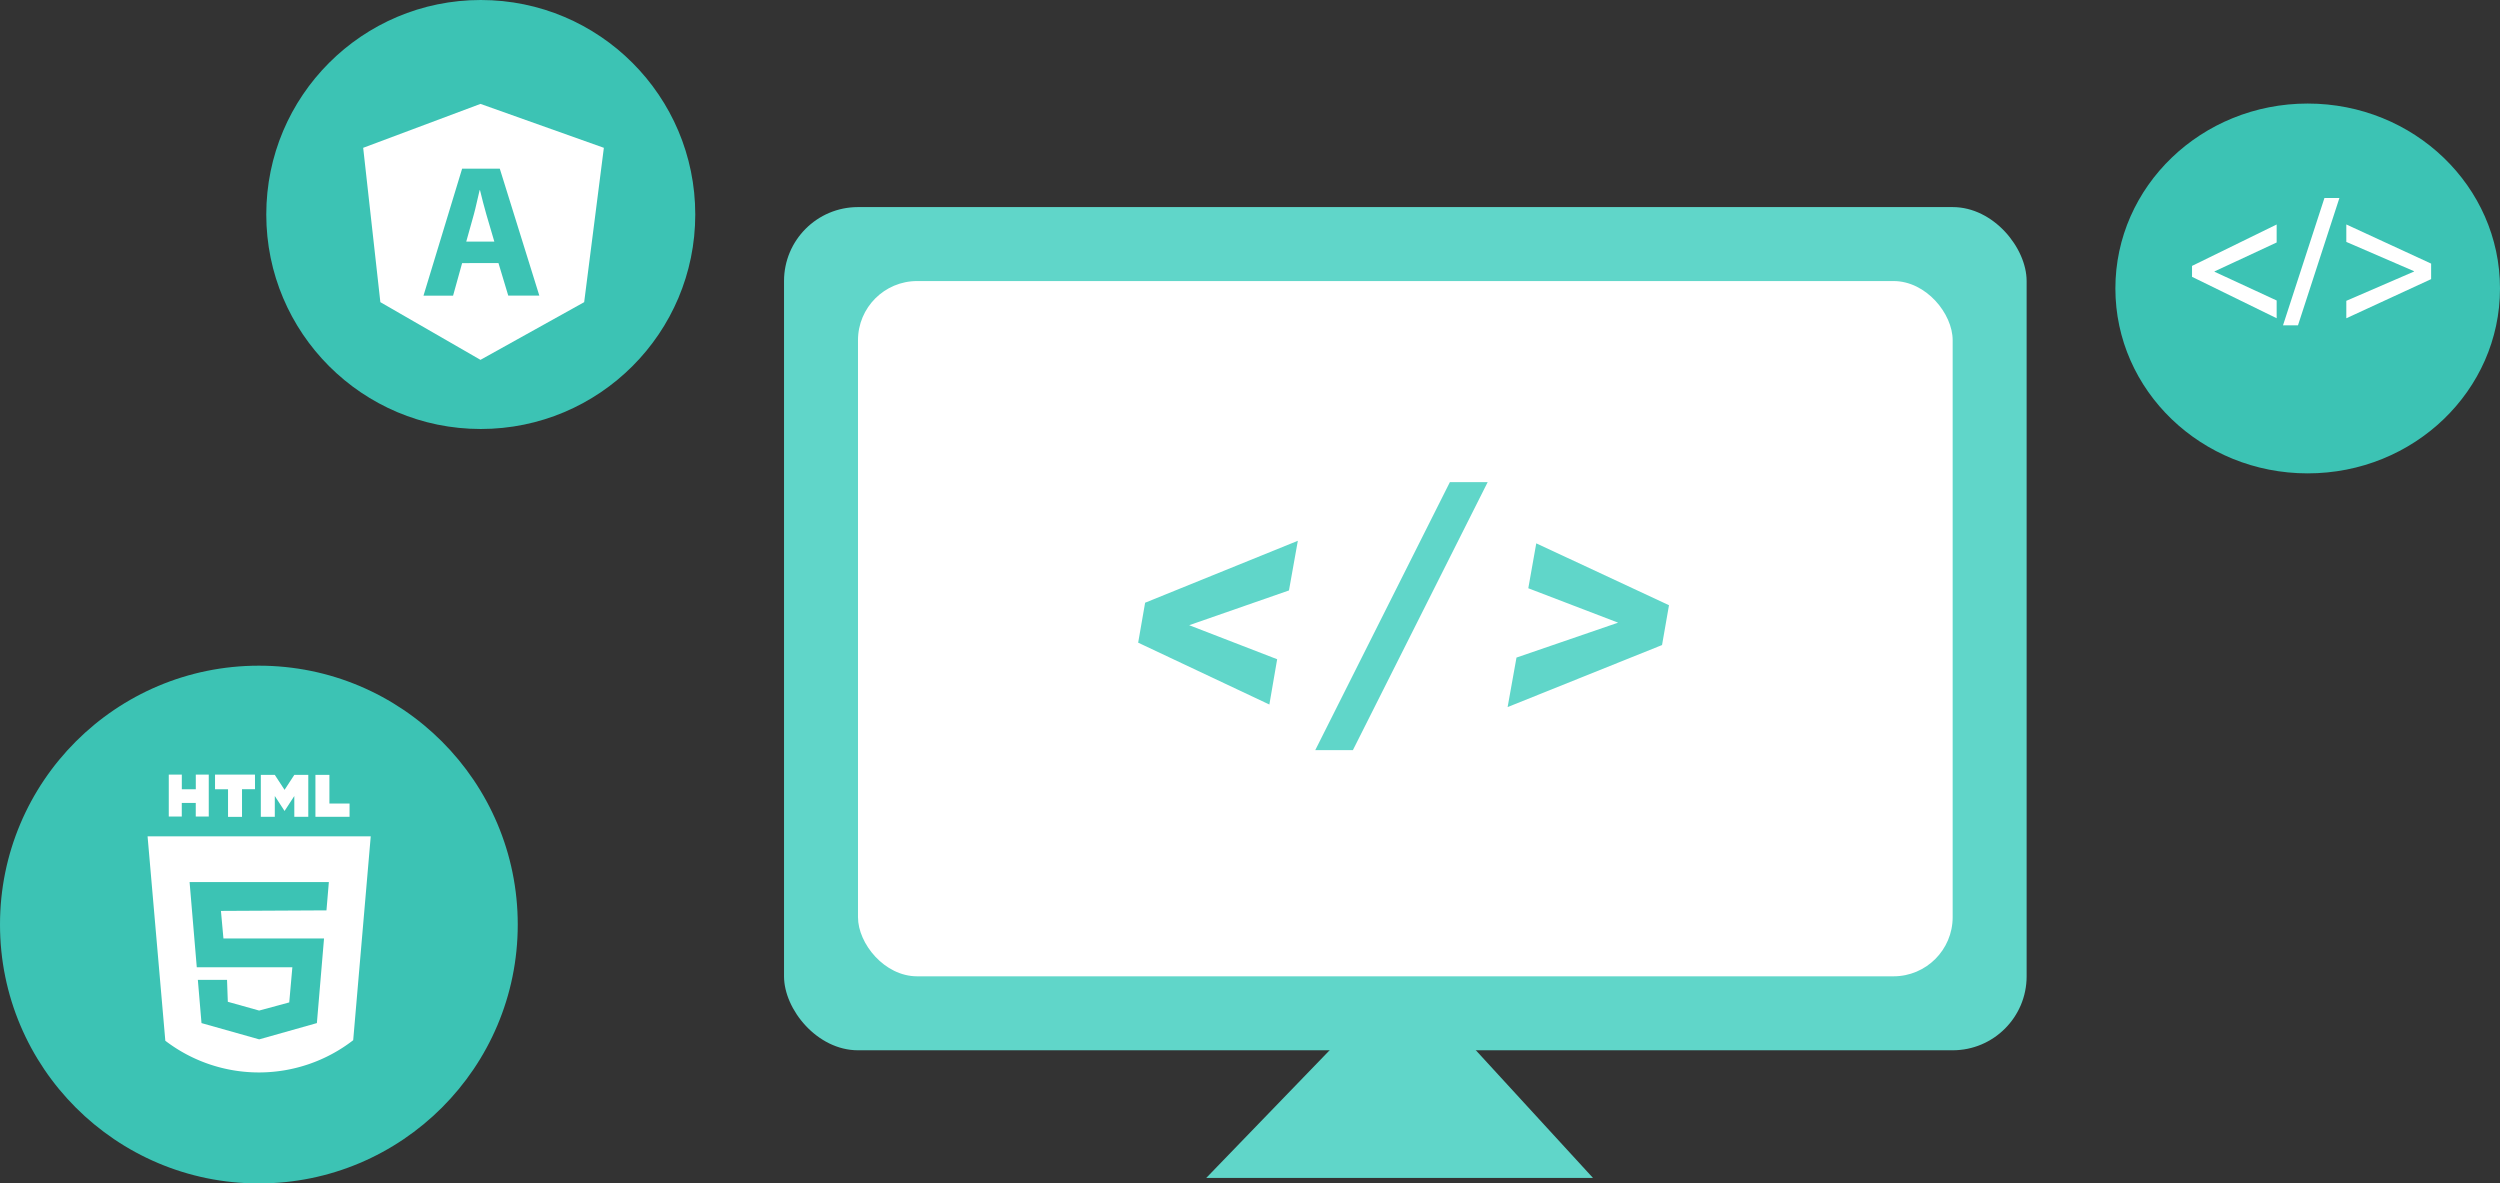 <svg xmlns="http://www.w3.org/2000/svg" width="169" height="80" viewBox="0 0 169 80">
  <rect x="0" y="0" width="169" height="80" fill="#333333" stroke="none"/>
  <g id="Group_5425" data-name="Group 5425" transform="translate(-558 -153)">
    <g id="Group_5130" data-name="Group 5130" transform="translate(5.061 12.076)">
      <g id="Group_5118" data-name="Group 5118" transform="translate(606 155)">
        <rect id="Rectangle_3779" data-name="Rectangle 3779" width="84" height="57" rx="5" transform="translate(-0.061 -0.077)" fill="#60d6c9"/>
        <rect id="Rectangle_3780" data-name="Rectangle 3780" width="74" height="47" rx="4" transform="translate(4.939 4.923)" fill="#fff"/>
        <path id="Path_8401" data-name="Path 8401" d="M3751.956-22357l-8.4,8.693H3769.7l-7.976-8.693Z" transform="translate(-3715.075 22413.859)" fill="#60d6c9"/>
        <path id="Path_8402" data-name="Path 8402" d="M3.906-8.813l5.947,2.3L9.326-3.451.457-7.633l.47-2.7L11.251-14.52l-.6,3.357ZM14.973-.369H12.429l9.1-18.116h2.555ZM32.9-8.985,26.83-11.311l.539-3.036,8.972,4.182-.47,2.693L25.432-3.279l.6-3.346Z" transform="translate(23.422 37.001)" fill="#60d6c9"/>
      </g>
    </g>
    <g id="Group_5366" data-name="Group 5366" transform="translate(701.389 159.019)">
      <ellipse id="Ellipse_1073" data-name="Ellipse 1073" cx="13" cy="12.5" rx="13" ry="12.5" transform="translate(-0.389 0.981)" fill="#3cc3b4"/>
      <path id="Path_12694" data-name="Path 12694" d="M3.48-35.592l5.721,2.8v-1.2l-4.2-1.943v-.024l4.2-1.955v-1.216l-5.721,2.8Zm7.163,3.278,2.8-8.606H12.431l-2.8,8.606Zm9-4.172-5.733-2.646v1.18l4.577,1.979v.024l-4.577,1.979v1.18l5.733-2.646Z" transform="translate(1.312 48.286)" fill="#fff"/>
    </g>
    <g id="Group_5367" data-name="Group 5367" transform="translate(558 198.001)">
      <circle id="Ellipse_1074" data-name="Ellipse 1074" cx="17.5" cy="17.5" r="17.5" transform="translate(0 -0.001)" fill="#3cc3b4"/>
      <g id="html-5" transform="translate(9.981 7.36)">
        <path id="Path_5859" data-name="Path 5859" d="M86.186,119.474,85,133.256a10.411,10.411,0,0,1-12.7.037L71.1,119.474Z" transform="translate(-71.105 -115.299)" fill="#fff"/>
        <path id="Path_5860" data-name="Path 5860" d="M256.546,151.249V165.6l4.957-1.4,1.106-12.951Z" transform="translate(-249.005 -145.782)" fill="#fff"/>
        <path id="Path_5861" data-name="Path 5861" d="M140.9,195.528l.486,5.756h6.462l-.211,2.378-2.034.551-2.118-.593-.053-1.483h-1.973l.247,2.923,3.9,1.1,3.9-1.1.483-5.719h-6.8l-.169-1.864h0l7.134-.037.161-1.911Z" transform="translate(-138.065 -188.26)" fill="#3cc3b4"/>
        <path id="Path_5862" data-name="Path 5862" d="M108.127,16.8v.989h-.945V16.8H106.3v2.835h.879v-.923h.945v.923h.879V16.8Z" transform="translate(-104.872 -16.796)" fill="#fff"/>
        <path id="Path_5863" data-name="Path 5863" d="M185.748,16.8h-2.7v.989h.879v1.868h.945V17.785h.879Z" transform="translate(-178.493 -16.796)" fill="#fff"/>
        <path id="Path_5864" data-name="Path 5864" d="M350.989,19.271V17.337h-.945v2.835h2.307v-.9Z" transform="translate(-338.702 -17.315)" fill="#fff"/>
        <path id="Path_5865" data-name="Path 5865" d="M261.513,17.337l-.659,1.011-.659-1.011h-.945v2.835h.945V18.765l.659,1.011.659-1.011v1.407h.945V17.337Z" transform="translate(-251.599 -17.315)" fill="#fff"/>
      </g>
    </g>
    <g id="Group_5365" data-name="Group 5365" transform="translate(576.075 153.156)">
      <circle id="Ellipse_1075" data-name="Ellipse 1075" cx="14.5" cy="14.5" r="14.5" transform="translate(-0.075 -0.156)" fill="#3cc3b4"/>
      <path id="Path_12695" data-name="Path 12695" d="M-1192.367,14031.416l1.161,10.434,6.768,3.9,7.01-3.9,1.331-10.434-8.34-2.969Z" transform="translate(1198.843 -14021.58)" fill="#fff"/>
      <path id="Path_12696" data-name="Path 12696" d="M5.626-14.514l.662,2.2h2.1L5.716-20.894H3.169L.558-12.311h2l.611-2.2ZM3.449-15.966l.509-1.821c.14-.5.267-1.146.395-1.656h.025c.127.509.28,1.146.433,1.656l.535,1.821Z" transform="translate(9.995 32.141)" fill="#3cc3b4"/>
    </g>
  </g>
</svg>
